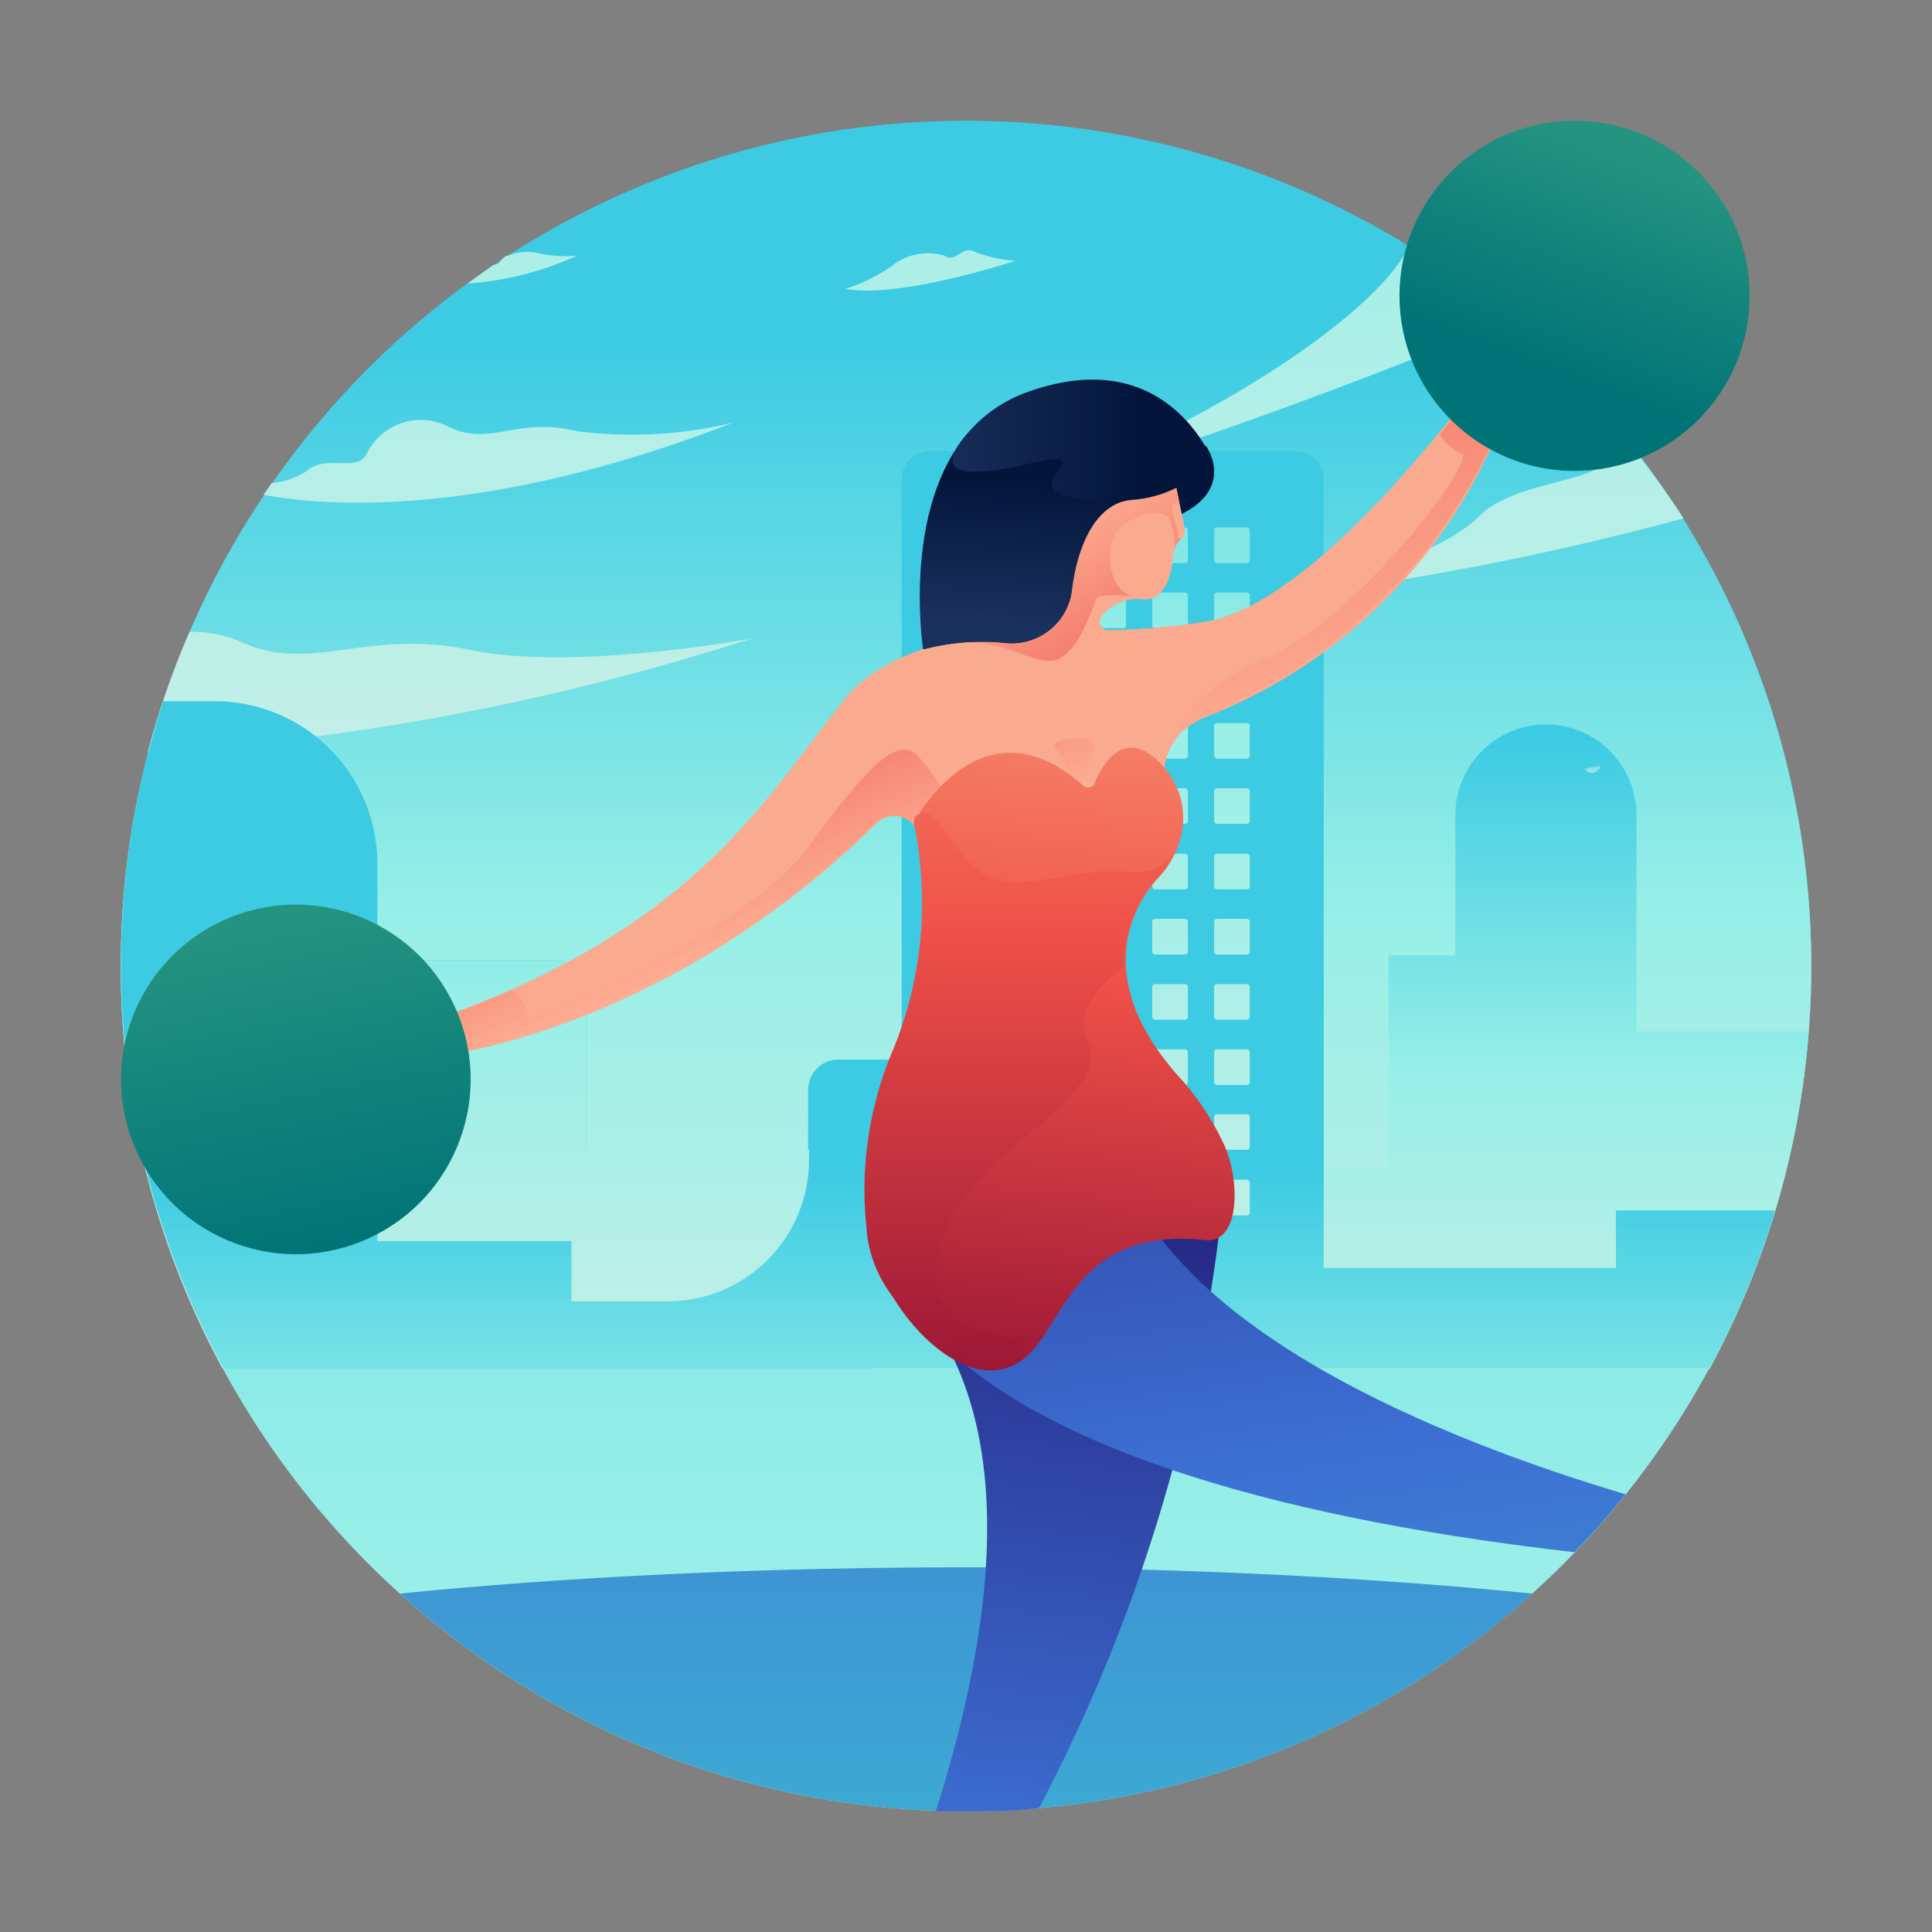<svg xmlns="http://www.w3.org/2000/svg" xmlns:xlink="http://www.w3.org/1999/xlink" viewBox="0 0 64 64"><rect x="0" y="0" width="64" height="64" fill="#808080" stroke="none"/><defs><style>.cls-1{isolation:isolate;}.cls-2{fill:url(#linear-gradient);}.cls-3{fill:url(#linear-gradient-2);}.cls-4{fill:url(#linear-gradient-3);}.cls-5{fill:url(#linear-gradient-4);}.cls-6{fill:url(#linear-gradient-5);}.cls-7{fill:url(#linear-gradient-6);}.cls-8{fill:url(#linear-gradient-7);}.cls-9{fill:url(#linear-gradient-8);}.cls-10{fill:url(#linear-gradient-9);}.cls-11{fill:url(#linear-gradient-10);}.cls-12{fill:url(#linear-gradient-11);}.cls-13{fill:url(#linear-gradient-12);}.cls-14{fill:url(#linear-gradient-13);}.cls-15{fill:url(#linear-gradient-14);}.cls-16{fill:url(#linear-gradient-15);}.cls-17{fill:url(#linear-gradient-16);}.cls-18{fill:url(#linear-gradient-17);}.cls-19{fill:url(#linear-gradient-18);}.cls-20{fill:url(#linear-gradient-19);}.cls-21{fill:url(#linear-gradient-20);}.cls-22{fill:url(#linear-gradient-21);}.cls-23{fill:url(#linear-gradient-22);}.cls-24{fill:url(#linear-gradient-23);}.cls-25{fill:url(#linear-gradient-24);}.cls-26{fill:url(#linear-gradient-25);}.cls-27{fill:url(#linear-gradient-26);}.cls-28{fill:url(#linear-gradient-27);}.cls-29{fill:url(#linear-gradient-28);}.cls-30{fill:url(#linear-gradient-29);}.cls-31{fill:url(#linear-gradient-30);}.cls-32{fill:url(#linear-gradient-31);}.cls-33{fill:url(#linear-gradient-32);}.cls-34{fill:url(#linear-gradient-33);}.cls-35{fill:url(#linear-gradient-34);}.cls-36{fill:url(#linear-gradient-35);}.cls-37{fill:url(#linear-gradient-36);}.cls-38{fill:url(#linear-gradient-37);}.cls-39{fill:url(#linear-gradient-38);}.cls-40{fill:url(#linear-gradient-39);}.cls-41{fill:url(#linear-gradient-40);}.cls-42{fill:url(#linear-gradient-41);}.cls-43{fill:url(#linear-gradient-42);}.cls-44{fill:url(#linear-gradient-43);}.cls-45{fill:url(#linear-gradient-44);}.cls-46{fill:url(#linear-gradient-45);}.cls-47{fill:url(#linear-gradient-46);}.cls-48{fill:url(#linear-gradient-47);}.cls-49{fill:url(#linear-gradient-48);}.cls-50{fill:url(#linear-gradient-49);}.cls-51{fill:url(#linear-gradient-50);}.cls-52{fill:url(#linear-gradient-51);}.cls-53{fill:url(#linear-gradient-52);}.cls-54{fill:url(#linear-gradient-53);}.cls-55{fill:url(#linear-gradient-54);}.cls-56{fill:url(#linear-gradient-55);}.cls-57{fill:url(#linear-gradient-56);}.cls-58{fill:url(#linear-gradient-57);}.cls-59{fill:url(#linear-gradient-58);}.cls-60{fill:url(#linear-gradient-59);}.cls-61{fill:url(#linear-gradient-60);}.cls-62{fill:url(#linear-gradient-61);}.cls-63{fill:url(#linear-gradient-62);}.cls-64{fill:url(#linear-gradient-63);}.cls-65{fill:url(#linear-gradient-64);}.cls-66{fill:url(#linear-gradient-65);}.cls-67{fill:url(#linear-gradient-66);}.cls-68{fill:url(#linear-gradient-67);}.cls-69{opacity:0.49;mix-blend-mode:color-burn;fill:url(#linear-gradient-68);}.cls-70{fill:url(#linear-gradient-69);}.cls-71{fill:url(#linear-gradient-70);}.cls-72{fill:#f9aa8f;}.cls-73{fill:url(#linear-gradient-71);}.cls-74{fill:url(#linear-gradient-72);}.cls-75{fill:url(#linear-gradient-73);}.cls-76{fill:url(#linear-gradient-74);}.cls-77{fill:url(#linear-gradient-75);}.cls-78{fill:url(#linear-gradient-76);}.cls-79{fill:url(#linear-gradient-77);}.cls-80{fill:url(#linear-gradient-78);}.cls-81{fill:#ffe4d9;}.cls-82{fill:url(#linear-gradient-79);}.cls-83{fill:url(#linear-gradient-80);}.cls-84{fill:url(#linear-gradient-81);}.cls-85{fill:url(#linear-gradient-82);}.cls-86{fill:url(#linear-gradient-83);}</style><linearGradient id="linear-gradient" x1="32" y1="97.25" x2="32" y2="9.14" gradientUnits="userSpaceOnUse"><stop offset="0" stop-color="#d1efe7"/><stop offset="0.53" stop-color="#97efe7"/><stop offset="1" stop-color="#3ccbe3"/></linearGradient><linearGradient id="linear-gradient-2" x1="32" y1="51.67" x2="32" y2="11.21" xlink:href="#linear-gradient"/><linearGradient id="linear-gradient-3" x1="41.29" y1="29.11" x2="41.29" y2="-23.81" xlink:href="#linear-gradient"/><linearGradient id="linear-gradient-4" x1="48.51" y1="29.95" x2="48.51" y2="-22.06" xlink:href="#linear-gradient"/><linearGradient id="linear-gradient-5" x1="14.9" y1="34.85" x2="14.9" y2="-42.43" xlink:href="#linear-gradient"/><linearGradient id="linear-gradient-6" x1="16.51" y1="35.09" x2="16.51" y2="-43.57" xlink:href="#linear-gradient"/><linearGradient id="linear-gradient-7" x1="295.38" y1="35.09" x2="295.38" y2="-43.58" gradientTransform="matrix(-1, 0, 0, 1, 326.22, 0)" xlink:href="#linear-gradient"/><linearGradient id="linear-gradient-8" x1="293.26" y1="35.09" x2="293.26" y2="-43.58" gradientTransform="matrix(-1, 0, 0, 1, 326.22, 0)" gradientUnits="userSpaceOnUse"><stop offset="0" stop-color="#fff"/><stop offset="0.84" stop-color="#cddfec"/></linearGradient><linearGradient id="linear-gradient-9" x1="17.29" y1="34.1" x2="17.29" y2="-41.64" xlink:href="#linear-gradient"/><linearGradient id="linear-gradient-10" x1="44.41" y1="48.14" x2="44.41" y2="24.36" xlink:href="#linear-gradient"/><linearGradient id="linear-gradient-11" x1="31.4" y1="59.83" x2="31.4" y2="38.87" xlink:href="#linear-gradient"/><linearGradient id="linear-gradient-12" x1="285.41" y1="48.78" x2="285.41" y2="-0.28" gradientTransform="matrix(1, 0, 0, -1, -244.6, 36.11)" xlink:href="#linear-gradient"/><linearGradient id="linear-gradient-13" x1="287.46" y1="48.78" x2="287.46" y2="-0.28" gradientTransform="matrix(1, 0, 0, -1, -248.7, 36.11)" xlink:href="#linear-gradient"/><linearGradient id="linear-gradient-14" x1="289.51" y1="48.78" x2="289.51" y2="-0.28" gradientTransform="matrix(1, 0, 0, -1, -252.81, 36.11)" xlink:href="#linear-gradient"/><linearGradient id="linear-gradient-15" x1="291.56" y1="48.78" x2="291.56" y2="-0.28" gradientTransform="matrix(1, 0, 0, -1, -256.91, 36.11)" xlink:href="#linear-gradient"/><linearGradient id="linear-gradient-16" x1="293.62" y1="48.78" x2="293.62" y2="-0.28" gradientTransform="matrix(1, 0, 0, -1, -261.01, 36.11)" xlink:href="#linear-gradient"/><linearGradient id="linear-gradient-17" x1="285.41" y1="48.78" x2="285.41" y2="-0.28" gradientTransform="matrix(1, 0, 0, -1, -244.6, 40.44)" xlink:href="#linear-gradient"/><linearGradient id="linear-gradient-18" x1="287.46" y1="48.78" x2="287.46" y2="-0.28" gradientTransform="matrix(1, 0, 0, -1, -248.7, 40.44)" xlink:href="#linear-gradient"/><linearGradient id="linear-gradient-19" x1="289.51" y1="48.78" x2="289.51" y2="-0.28" gradientTransform="matrix(1, 0, 0, -1, -252.81, 40.44)" xlink:href="#linear-gradient"/><linearGradient id="linear-gradient-20" x1="291.56" y1="48.78" x2="291.56" y2="-0.28" gradientTransform="matrix(1, 0, 0, -1, -256.91, 40.44)" xlink:href="#linear-gradient"/><linearGradient id="linear-gradient-21" x1="293.62" y1="48.78" x2="293.62" y2="-0.28" gradientTransform="matrix(1, 0, 0, -1, -261.01, 40.44)" xlink:href="#linear-gradient"/><linearGradient id="linear-gradient-22" x1="285.41" y1="48.78" x2="285.41" y2="-0.28" gradientTransform="matrix(1, 0, 0, -1, -244.6, 44.76)" xlink:href="#linear-gradient"/><linearGradient id="linear-gradient-23" x1="287.46" y1="48.78" x2="287.46" y2="-0.28" gradientTransform="matrix(1, 0, 0, -1, -248.7, 44.76)" xlink:href="#linear-gradient"/><linearGradient id="linear-gradient-24" x1="289.51" y1="48.78" x2="289.51" y2="-0.28" gradientTransform="matrix(1, 0, 0, -1, -252.81, 44.76)" xlink:href="#linear-gradient"/><linearGradient id="linear-gradient-25" x1="291.56" y1="48.78" x2="291.56" y2="-0.28" gradientTransform="matrix(1, 0, 0, -1, -256.91, 44.76)" xlink:href="#linear-gradient"/><linearGradient id="linear-gradient-26" x1="293.62" y1="48.78" x2="293.62" y2="-0.28" gradientTransform="matrix(1, 0, 0, -1, -261.01, 44.76)" xlink:href="#linear-gradient"/><linearGradient id="linear-gradient-27" x1="285.41" y1="48.78" x2="285.41" y2="-0.28" gradientTransform="matrix(1, 0, 0, -1, -244.6, 49.08)" xlink:href="#linear-gradient"/><linearGradient id="linear-gradient-28" x1="287.46" y1="48.78" x2="287.46" y2="-0.28" gradientTransform="matrix(1, 0, 0, -1, -248.7, 49.08)" xlink:href="#linear-gradient"/><linearGradient id="linear-gradient-29" x1="289.51" y1="48.78" x2="289.51" y2="-0.28" gradientTransform="matrix(1, 0, 0, -1, -252.81, 49.08)" xlink:href="#linear-gradient"/><linearGradient id="linear-gradient-30" x1="291.56" y1="48.78" x2="291.56" y2="-0.28" gradientTransform="matrix(1, 0, 0, -1, -256.91, 49.08)" xlink:href="#linear-gradient"/><linearGradient id="linear-gradient-31" x1="293.62" y1="48.78" x2="293.62" y2="-0.28" gradientTransform="matrix(1, 0, 0, -1, -261.01, 49.08)" xlink:href="#linear-gradient"/><linearGradient id="linear-gradient-32" x1="285.41" y1="48.78" x2="285.41" y2="-0.28" gradientTransform="matrix(1, 0, 0, -1, -244.6, 53.4)" xlink:href="#linear-gradient"/><linearGradient id="linear-gradient-33" x1="287.46" y1="48.78" x2="287.46" y2="-0.28" gradientTransform="matrix(1, 0, 0, -1, -248.7, 53.4)" xlink:href="#linear-gradient"/><linearGradient id="linear-gradient-34" x1="289.51" y1="48.78" x2="289.51" y2="-0.28" gradientTransform="matrix(1, 0, 0, -1, -252.81, 53.4)" xlink:href="#linear-gradient"/><linearGradient id="linear-gradient-35" x1="291.56" y1="48.78" x2="291.56" y2="-0.28" gradientTransform="matrix(1, 0, 0, -1, -256.91, 53.4)" xlink:href="#linear-gradient"/><linearGradient id="linear-gradient-36" x1="293.62" y1="48.78" x2="293.62" y2="-0.28" gradientTransform="matrix(1, 0, 0, -1, -261.01, 53.4)" xlink:href="#linear-gradient"/><linearGradient id="linear-gradient-37" x1="285.41" y1="48.78" x2="285.41" y2="-0.28" gradientTransform="matrix(1, 0, 0, -1, -244.6, 57.73)" xlink:href="#linear-gradient"/><linearGradient id="linear-gradient-38" x1="287.46" y1="48.78" x2="287.46" y2="-0.28" gradientTransform="matrix(1, 0, 0, -1, -248.7, 57.73)" xlink:href="#linear-gradient"/><linearGradient id="linear-gradient-39" x1="289.51" y1="48.78" x2="289.51" y2="-0.28" gradientTransform="matrix(1, 0, 0, -1, -252.81, 57.73)" xlink:href="#linear-gradient"/><linearGradient id="linear-gradient-40" x1="291.56" y1="48.78" x2="291.56" y2="-0.28" gradientTransform="matrix(1, 0, 0, -1, -256.91, 57.73)" xlink:href="#linear-gradient"/><linearGradient id="linear-gradient-41" x1="293.62" y1="48.78" x2="293.62" y2="-0.28" gradientTransform="matrix(1, 0, 0, -1, -261.01, 57.73)" xlink:href="#linear-gradient"/><linearGradient id="linear-gradient-42" x1="285.41" y1="48.78" x2="285.41" y2="-0.28" gradientTransform="matrix(1, 0, 0, -1, -244.6, 62.05)" xlink:href="#linear-gradient"/><linearGradient id="linear-gradient-43" x1="287.46" y1="48.78" x2="287.46" y2="-0.28" gradientTransform="matrix(1, 0, 0, -1, -248.7, 62.05)" xlink:href="#linear-gradient"/><linearGradient id="linear-gradient-44" x1="289.51" y1="48.78" x2="289.51" y2="-0.28" gradientTransform="matrix(1, 0, 0, -1, -252.81, 62.05)" xlink:href="#linear-gradient"/><linearGradient id="linear-gradient-45" x1="291.56" y1="48.78" x2="291.56" y2="-0.28" gradientTransform="matrix(1, 0, 0, -1, -256.91, 62.05)" xlink:href="#linear-gradient"/><linearGradient id="linear-gradient-46" x1="293.62" y1="48.78" x2="293.62" y2="-0.28" gradientTransform="matrix(1, 0, 0, -1, -261.01, 62.05)" xlink:href="#linear-gradient"/><linearGradient id="linear-gradient-47" x1="285.41" y1="48.78" x2="285.41" y2="-0.28" gradientTransform="matrix(1, 0, 0, -1, -244.6, 66.37)" xlink:href="#linear-gradient"/><linearGradient id="linear-gradient-48" x1="287.46" y1="48.78" x2="287.46" y2="-0.28" gradientTransform="matrix(1, 0, 0, -1, -248.7, 66.37)" xlink:href="#linear-gradient"/><linearGradient id="linear-gradient-49" x1="289.51" y1="48.78" x2="289.51" y2="-0.28" gradientTransform="matrix(1, 0, 0, -1, -252.81, 66.37)" xlink:href="#linear-gradient"/><linearGradient id="linear-gradient-50" x1="291.56" y1="48.78" x2="291.56" y2="-0.28" gradientTransform="matrix(1, 0, 0, -1, -256.91, 66.37)" xlink:href="#linear-gradient"/><linearGradient id="linear-gradient-51" x1="293.62" y1="48.78" x2="293.62" y2="-0.28" gradientTransform="matrix(1, 0, 0, -1, -261.01, 66.37)" xlink:href="#linear-gradient"/><linearGradient id="linear-gradient-52" x1="285.41" y1="48.78" x2="285.41" y2="-0.28" gradientTransform="matrix(1, 0, 0, -1, -244.6, 70.69)" xlink:href="#linear-gradient"/><linearGradient id="linear-gradient-53" x1="287.46" y1="48.78" x2="287.46" y2="-0.28" gradientTransform="matrix(1, 0, 0, -1, -248.7, 70.69)" xlink:href="#linear-gradient"/><linearGradient id="linear-gradient-54" x1="289.51" y1="48.78" x2="289.51" y2="-0.28" gradientTransform="matrix(1, 0, 0, -1, -252.81, 70.69)" xlink:href="#linear-gradient"/><linearGradient id="linear-gradient-55" x1="291.56" y1="48.78" x2="291.56" y2="-0.28" gradientTransform="matrix(1, 0, 0, -1, -256.91, 70.69)" xlink:href="#linear-gradient"/><linearGradient id="linear-gradient-56" x1="293.62" y1="48.78" x2="293.62" y2="-0.28" gradientTransform="matrix(1, 0, 0, -1, -261.01, 70.69)" xlink:href="#linear-gradient"/><linearGradient id="linear-gradient-57" x1="285.41" y1="48.78" x2="285.41" y2="-0.28" gradientTransform="matrix(1, 0, 0, -1, -244.6, 75.01)" xlink:href="#linear-gradient"/><linearGradient id="linear-gradient-58" x1="287.46" y1="48.78" x2="287.46" y2="-0.28" gradientTransform="matrix(1, 0, 0, -1, -248.7, 75.01)" xlink:href="#linear-gradient"/><linearGradient id="linear-gradient-59" x1="289.51" y1="48.78" x2="289.51" y2="-0.28" gradientTransform="matrix(1, 0, 0, -1, -252.81, 75.01)" xlink:href="#linear-gradient"/><linearGradient id="linear-gradient-60" x1="291.56" y1="48.78" x2="291.56" y2="-0.28" gradientTransform="matrix(1, 0, 0, -1, -256.91, 75.01)" xlink:href="#linear-gradient"/><linearGradient id="linear-gradient-61" x1="293.62" y1="48.78" x2="293.62" y2="-0.28" gradientTransform="matrix(1, 0, 0, -1, -261.01, 75.01)" xlink:href="#linear-gradient"/><linearGradient id="linear-gradient-62" x1="285.41" y1="48.78" x2="285.41" y2="-0.28" gradientTransform="matrix(1, 0, 0, -1, -244.6, 79.34)" xlink:href="#linear-gradient"/><linearGradient id="linear-gradient-63" x1="287.46" y1="48.78" x2="287.46" y2="-0.28" gradientTransform="matrix(1, 0, 0, -1, -248.7, 79.34)" xlink:href="#linear-gradient"/><linearGradient id="linear-gradient-64" x1="289.51" y1="48.78" x2="289.51" y2="-0.28" gradientTransform="matrix(1, 0, 0, -1, -252.81, 79.34)" xlink:href="#linear-gradient"/><linearGradient id="linear-gradient-65" x1="291.56" y1="48.78" x2="291.56" y2="-0.28" gradientTransform="matrix(1, 0, 0, -1, -256.91, 79.34)" xlink:href="#linear-gradient"/><linearGradient id="linear-gradient-66" x1="293.62" y1="48.78" x2="293.62" y2="-0.28" gradientTransform="matrix(1, 0, 0, -1, -261.01, 79.34)" xlink:href="#linear-gradient"/><linearGradient id="linear-gradient-67" x1="306.57" y1="48.83" x2="306.57" y2="19.16" gradientTransform="matrix(-1, 0, 0, 1, 326.22, 0)" xlink:href="#linear-gradient"/><linearGradient id="linear-gradient-68" x1="273.51" y1="25.69" x2="273.51" y2="25.13" xlink:href="#linear-gradient-8"/><linearGradient id="linear-gradient-69" x1="32" y1="65" x2="32" y2="9.3" gradientUnits="userSpaceOnUse"><stop offset="0" stop-color="#3db6d3"/><stop offset="0.5" stop-color="#3d6fd3"/><stop offset="1" stop-color="#252784"/></linearGradient><linearGradient id="linear-gradient-70" x1="36.51" y1="16.07" x2="40.22" y2="16.07" gradientUnits="userSpaceOnUse"><stop offset="0" stop-color="#1a305d"/><stop offset="0.76" stop-color="#03153b"/></linearGradient><linearGradient id="linear-gradient-71" x1="49.96" y1="37.16" x2="42.06" y2="12.84" gradientUnits="userSpaceOnUse"><stop offset="0" stop-color="#fbc19e"/><stop offset="0.48" stop-color="#ffb699"/><stop offset="1" stop-color="#f47e6d"/></linearGradient><linearGradient id="linear-gradient-72" x1="28.19" y1="35.9" x2="23.93" y2="26.58" xlink:href="#linear-gradient-71"/><linearGradient id="linear-gradient-73" x1="31.63" y1="13.39" x2="36.56" y2="20.97" xlink:href="#linear-gradient-71"/><linearGradient id="linear-gradient-74" x1="36.13" y1="12.58" x2="37.82" y2="20.43" xlink:href="#linear-gradient-71"/><linearGradient id="linear-gradient-75" x1="37.54" y1="12.27" x2="39.24" y2="20.12" xlink:href="#linear-gradient-71"/><linearGradient id="linear-gradient-76" x1="31.38" y1="82.91" x2="36.13" y2="39.91" xlink:href="#linear-gradient-69"/><linearGradient id="linear-gradient-77" x1="45.32" y1="71.26" x2="38.82" y2="25.43" xlink:href="#linear-gradient-69"/><linearGradient id="linear-gradient-78" x1="36.57" y1="17.49" x2="34.16" y2="46.49" gradientUnits="userSpaceOnUse"><stop offset="0" stop-color="#fba680"/><stop offset="0.52" stop-color="#ef5048"/><stop offset="1" stop-color="#971434"/></linearGradient><linearGradient id="linear-gradient-79" x1="6.56" y1="19.41" x2="14.51" y2="59.58" gradientTransform="translate(15.91 -0.81) rotate(24.81)" gradientUnits="userSpaceOnUse"><stop offset="0.28" stop-color="#249380"/><stop offset="0.55" stop-color="#007377"/></linearGradient><linearGradient id="linear-gradient-80" x1="56.66" y1="-2.23" x2="46.8" y2="24.11" gradientTransform="matrix(1, 0, 0, 1, 0, 0)" xlink:href="#linear-gradient-79"/><linearGradient id="linear-gradient-81" x1="33.77" y1="14.67" x2="33.77" y2="46.11" xlink:href="#linear-gradient-78"/><linearGradient id="linear-gradient-82" x1="30.47" y1="17.04" x2="40.09" y2="17.04" xlink:href="#linear-gradient-70"/><linearGradient id="linear-gradient-83" x1="33.87" y1="20.63" x2="34.16" y2="14.43" xlink:href="#linear-gradient-70"/></defs><title>cheerleading</title><g class="cls-1"><g id="Layer_1" data-name="Layer 1"><circle class="cls-2" cx="32" cy="32" r="28"/><path class="cls-3" d="M4,32A27.87,27.87,0,0,0,7.37,45.33H56.63A28,28,0,1,0,4,32Z"/><path class="cls-4" d="M46.74,8.2a4.34,4.34,0,0,0-.38.48C44.75,11,39.18,14.6,32.54,16.82A177.1,177.1,0,0,0,50,10.6,28.08,28.08,0,0,0,46.74,8.2Z"/><path class="cls-5" d="M54,14.74a5.47,5.47,0,0,0-1,.71c-.61.52-3,.62-4,1.65s-4.16,2.31-7.71,2.8a93.24,93.24,0,0,0,14.48-2.73A28.05,28.05,0,0,0,54,14.74Z"/><path class="cls-6" d="M24.9,21.15s-5.89,1.1-9.32.38-5.22.78-7.54-.24a4.1,4.1,0,0,0-1.76-.36,27.78,27.78,0,0,0-1.39,4A81.33,81.33,0,0,0,24.9,21.15Z"/><path class="cls-7" d="M24.29,14a14.37,14.37,0,0,1-5.2.28c-2-.48-2.88.54-4.24-.15a2,2,0,0,0-2.7.89c-.31.66-1.34,0-2,.59A2.42,2.42,0,0,1,9,16l-.27.39C10.91,16.8,16.17,17.15,24.29,14Z"/><path class="cls-8" d="M33.63,8.64S29.85,9.9,28,9.57a5.71,5.71,0,0,0,1.5-.73,1.93,1.93,0,0,1,1.79-.37c.41.25.57-.36,1-.13A4.58,4.58,0,0,0,33.63,8.64Z"/><path class="cls-9" d="M35.75,19.85s-3.78,1.26-5.58.93a5.71,5.71,0,0,0,1.5-.73,1.93,1.93,0,0,1,1.79-.37c.41.25.57-.36,1-.13A4.58,4.58,0,0,0,35.75,19.85Z"/><path class="cls-10" d="M16.57,8.66a.24.24,0,0,1-.21.11c-.29.2-.58.41-.87.62a10.29,10.29,0,0,0,3.62-.92,4.18,4.18,0,0,1-1.22-.07,1.64,1.64,0,0,0-1.06.07l-.05,0A.59.59,0,0,0,16.57,8.66Z"/><path class="cls-11" d="M59.91,34.17h-5.7V27a3,3,0,0,0-6,0v4.65H46v7H29.52l-.61,6.7H56.63A27.83,27.83,0,0,0,59.91,34.17Z"/><path class="cls-12" d="M58.8,40.1H53.53V42H43.85V15.87a.93.93,0,0,0-.93-.93H30.8a.93.93,0,0,0-.93.93V35.1h-2.1a1,1,0,0,0-1,1v2H19.42V32.88a1.07,1.07,0,0,0-1.07-1.07H12.5V28.61a5.38,5.38,0,0,0-5.38-5.38H5.41a28,28,0,0,0,2,22.11H56.63A27.83,27.83,0,0,0,58.8,40.1Z"/><rect class="cls-13" x="40.22" y="17.46" width="1.18" height="1.18" rx="0.09" ry="0.09" transform="translate(81.62 36.11) rotate(-180)"/><rect class="cls-14" x="38.17" y="17.46" width="1.18" height="1.18" rx="0.09" ry="0.09" transform="translate(77.52 36.11) rotate(-180)"/><rect class="cls-15" x="36.11" y="17.46" width="1.18" height="1.18" rx="0.09" ry="0.09" transform="translate(73.41 36.11) rotate(-180)"/><rect class="cls-16" x="34.06" y="17.46" width="1.18" height="1.18" rx="0.09" ry="0.09" transform="translate(69.31 36.11) rotate(-180)"/><rect class="cls-17" x="32.01" y="17.46" width="1.18" height="1.18" rx="0.09" ry="0.09" transform="translate(65.21 36.11) rotate(-180)"/><rect class="cls-18" x="40.22" y="19.63" width="1.18" height="1.18" rx="0.09" ry="0.09" transform="translate(81.62 40.44) rotate(-180)"/><rect class="cls-19" x="38.17" y="19.63" width="1.18" height="1.18" rx="0.09" ry="0.09" transform="translate(77.52 40.44) rotate(-180)"/><rect class="cls-20" x="36.11" y="19.63" width="1.18" height="1.18" rx="0.09" ry="0.09" transform="translate(73.41 40.44) rotate(-180)"/><rect class="cls-21" x="34.06" y="19.63" width="1.18" height="1.18" rx="0.09" ry="0.09" transform="translate(69.31 40.44) rotate(-180)"/><rect class="cls-22" x="32.01" y="19.63" width="1.18" height="1.18" rx="0.09" ry="0.09" transform="translate(65.21 40.44) rotate(-180)"/><rect class="cls-23" x="40.22" y="21.79" width="1.18" height="1.18" rx="0.09" ry="0.09" transform="translate(81.62 44.76) rotate(-180)"/><rect class="cls-24" x="38.17" y="21.79" width="1.18" height="1.18" rx="0.09" ry="0.09" transform="translate(77.52 44.76) rotate(-180)"/><rect class="cls-25" x="36.11" y="21.79" width="1.18" height="1.18" rx="0.09" ry="0.09" transform="translate(73.41 44.76) rotate(-180)"/><rect class="cls-26" x="34.06" y="21.79" width="1.18" height="1.18" rx="0.09" ry="0.09" transform="translate(69.31 44.76) rotate(-180)"/><rect class="cls-27" x="32.01" y="21.79" width="1.18" height="1.18" rx="0.09" ry="0.09" transform="translate(65.21 44.76) rotate(-180)"/><rect class="cls-28" x="40.22" y="23.95" width="1.18" height="1.18" rx="0.09" ry="0.09" transform="translate(81.62 49.08) rotate(-180)"/><rect class="cls-29" x="38.17" y="23.95" width="1.18" height="1.18" rx="0.09" ry="0.09" transform="translate(77.52 49.08) rotate(-180)"/><rect class="cls-30" x="36.11" y="23.95" width="1.18" height="1.18" rx="0.09" ry="0.09" transform="translate(73.41 49.08) rotate(-180)"/><rect class="cls-31" x="34.06" y="23.95" width="1.18" height="1.18" rx="0.09" ry="0.09" transform="translate(69.31 49.08) rotate(-180)"/><rect class="cls-32" x="32.01" y="23.95" width="1.18" height="1.18" rx="0.09" ry="0.09" transform="translate(65.21 49.08) rotate(-180)"/><rect class="cls-33" x="40.22" y="26.11" width="1.18" height="1.18" rx="0.09" ry="0.09" transform="translate(81.62 53.4) rotate(-180)"/><rect class="cls-34" x="38.17" y="26.11" width="1.18" height="1.18" rx="0.09" ry="0.09" transform="translate(77.52 53.4) rotate(-180)"/><rect class="cls-35" x="36.11" y="26.11" width="1.18" height="1.18" rx="0.09" ry="0.09" transform="translate(73.41 53.4) rotate(-180)"/><rect class="cls-36" x="34.06" y="26.11" width="1.18" height="1.18" rx="0.09" ry="0.09" transform="translate(69.31 53.4) rotate(-180)"/><rect class="cls-37" x="32.01" y="26.11" width="1.18" height="1.18" rx="0.09" ry="0.09" transform="translate(65.21 53.4) rotate(-180)"/><rect class="cls-38" x="40.22" y="28.27" width="1.18" height="1.18" rx="0.09" ry="0.09" transform="translate(81.62 57.73) rotate(-180)"/><rect class="cls-39" x="38.17" y="28.27" width="1.18" height="1.18" rx="0.09" ry="0.09" transform="translate(77.52 57.73) rotate(-180)"/><rect class="cls-40" x="36.11" y="28.27" width="1.18" height="1.18" rx="0.09" ry="0.09" transform="translate(73.41 57.73) rotate(-180)"/><rect class="cls-41" x="34.06" y="28.27" width="1.18" height="1.18" rx="0.09" ry="0.09" transform="translate(69.31 57.73) rotate(-180)"/><rect class="cls-42" x="32.01" y="28.27" width="1.18" height="1.18" rx="0.09" ry="0.09" transform="translate(65.21 57.73) rotate(-180)"/><rect class="cls-43" x="40.22" y="30.43" width="1.18" height="1.18" rx="0.09" ry="0.09" transform="translate(81.62 62.05) rotate(-180)"/><rect class="cls-44" x="38.17" y="30.43" width="1.18" height="1.18" rx="0.09" ry="0.09" transform="translate(77.52 62.05) rotate(-180)"/><rect class="cls-45" x="36.11" y="30.43" width="1.18" height="1.18" rx="0.09" ry="0.09" transform="translate(73.41 62.05) rotate(-180)"/><rect class="cls-46" x="34.06" y="30.43" width="1.18" height="1.18" rx="0.09" ry="0.09" transform="translate(69.31 62.05) rotate(-180)"/><rect class="cls-47" x="32.01" y="30.43" width="1.18" height="1.18" rx="0.09" ry="0.09" transform="translate(65.21 62.05) rotate(-180)"/><rect class="cls-48" x="40.22" y="32.59" width="1.18" height="1.18" rx="0.09" ry="0.09" transform="translate(81.62 66.37) rotate(-180)"/><rect class="cls-49" x="38.17" y="32.59" width="1.18" height="1.18" rx="0.09" ry="0.09" transform="translate(77.52 66.37) rotate(-180)"/><rect class="cls-50" x="36.11" y="32.59" width="1.18" height="1.18" rx="0.09" ry="0.09" transform="translate(73.41 66.37) rotate(-180)"/><rect class="cls-51" x="34.06" y="32.59" width="1.18" height="1.18" rx="0.09" ry="0.09" transform="translate(69.31 66.37) rotate(-180)"/><rect class="cls-52" x="32.01" y="32.59" width="1.18" height="1.18" rx="0.09" ry="0.09" transform="translate(65.21 66.37) rotate(-180)"/><rect class="cls-53" x="40.22" y="34.75" width="1.18" height="1.18" rx="0.09" ry="0.09" transform="translate(81.62 70.69) rotate(-180)"/><rect class="cls-54" x="38.17" y="34.75" width="1.18" height="1.18" rx="0.09" ry="0.09" transform="translate(77.52 70.69) rotate(-180)"/><rect class="cls-55" x="36.11" y="34.75" width="1.18" height="1.18" rx="0.09" ry="0.09" transform="translate(73.41 70.69) rotate(-180)"/><rect class="cls-56" x="34.06" y="34.75" width="1.18" height="1.18" rx="0.09" ry="0.09" transform="translate(69.31 70.69) rotate(-180)"/><rect class="cls-57" x="32.01" y="34.75" width="1.18" height="1.18" rx="0.09" ry="0.09" transform="translate(65.21 70.69) rotate(-180)"/><rect class="cls-58" x="40.22" y="36.92" width="1.18" height="1.18" rx="0.09" ry="0.09" transform="translate(81.62 75.01) rotate(-180)"/><rect class="cls-59" x="38.17" y="36.92" width="1.18" height="1.18" rx="0.09" ry="0.09" transform="translate(77.52 75.01) rotate(-180)"/><rect class="cls-60" x="36.11" y="36.92" width="1.18" height="1.18" rx="0.09" ry="0.09" transform="translate(73.41 75.01) rotate(-180)"/><rect class="cls-61" x="34.06" y="36.92" width="1.18" height="1.18" rx="0.09" ry="0.09" transform="translate(69.31 75.01) rotate(-180)"/><rect class="cls-62" x="32.01" y="36.92" width="1.18" height="1.18" rx="0.09" ry="0.09" transform="translate(65.21 75.01) rotate(-180)"/><rect class="cls-63" x="40.22" y="39.08" width="1.18" height="1.18" rx="0.09" ry="0.09" transform="translate(81.62 79.34) rotate(-180)"/><rect class="cls-64" x="38.17" y="39.08" width="1.18" height="1.18" rx="0.09" ry="0.09" transform="translate(77.52 79.34) rotate(-180)"/><rect class="cls-65" x="36.11" y="39.08" width="1.18" height="1.18" rx="0.09" ry="0.09" transform="translate(73.41 79.34) rotate(-180)"/><rect class="cls-66" x="34.06" y="39.08" width="1.18" height="1.18" rx="0.09" ry="0.09" transform="translate(69.31 79.34) rotate(-180)"/><rect class="cls-67" x="32.01" y="39.08" width="1.18" height="1.18" rx="0.09" ry="0.09" transform="translate(65.21 79.34) rotate(-180)"/><path class="cls-68" d="M18.35,31.81a1.07,1.07,0,0,1,1.07,1.07v5.19h7.38v.27a4.69,4.69,0,0,1-4.69,4.77H18.93v-2H12.5V31.81Z"/><path class="cls-69" d="M53,25.39c.07,0-.05.12-.19.21h0l-.11,0a.39.39,0,0,1-.2-.12A1.58,1.58,0,0,1,53,25.39Z"/><path class="cls-70" d="M13.25,52.79a28,28,0,0,0,37.51,0c-5.47-.55-11.89-.87-18.75-.87S18.72,52.24,13.25,52.79Z"/><path class="cls-71" d="M39.95,14.77s1.16,1.6-1.33,2.48c-1.88.67-2.11-1.67-2.11-1.67"/><path class="cls-72" d="M48.95,12.76c-.11,0-5.34,7.4-9.17,7.86a23.53,23.53,0,0,1-3.08.26.29.29,0,0,1-.21-.47,1.54,1.54,0,0,1,1.36-.56c.8.06,1-1,1-1.48a.73.73,0,0,1,.24-.48.43.43,0,0,0,.15-.41l-.8-3.79a3.61,3.61,0,0,0-3.89.37C33,15.11,32.7,18.48,32.65,20.3a.88.88,0,0,1-.71.84c-3.17.65-4,2.14-4,2.14C25.33,26.51,23,30.83,14.39,33.83V35s7.45-.69,14.65-7.73a.88.88,0,0,1,1.3.09c2.18,2.69,2.62.19,3.75-.8.64-.56,3.72.88,4.19.19.69.16-.54-2.11,1.66-3a17.31,17.31,0,0,0,10.21-10.9Z"/><path class="cls-72" d="M48.95,12.76c-.11,0-5.34,7.4-9.17,7.86a23.54,23.54,0,0,1-3.08.26.29.29,0,0,1-.21-.47,1.54,1.54,0,0,1,1.36-.56c.8.06,1-1,1-1.48a.73.73,0,0,1,.24-.48.43.43,0,0,0,.15-.41l-.8-3.79a3.61,3.61,0,0,0-3.89.37C33,15.11,32.7,18.48,32.65,20.3a.88.88,0,0,1-.71.83c-2.7.55-3.71,1.71-3.94,2l-.19.25c-2.56,3.21-4.92,7.45-13.42,10.4V35s7.45-.69,14.65-7.73a.88.88,0,0,1,1.3.09c2.18,2.69,2.62.19,3.75-.8.64-.56,3.72.88,4.19.19.69.16-.54-2.11,1.66-3a17.31,17.31,0,0,0,10.21-10.9Z"/><path class="cls-73" d="M49.46,14.59,49,12.76h0s-.53.68-1.3,1.62a1.51,1.51,0,0,0,.78.68c-.15,1.15-4.07,5.72-6.44,6.69-2.81,1.14-3.09,2.72-3.09,2.72a2.26,2.26,0,0,1,1-.8A17.84,17.84,0,0,0,49.46,14.59Z"/><path class="cls-74" d="M36.28,24.81c.24-.5-1.66-.42-1.29,0a1.75,1.75,0,0,1,.41.9S32,28.62,32,28s-.92-2.24-1.58-2.94-1.62.22-3.64,3-9.35,6-9.31,5.56-.53-.82-.53-.82h0c-.8.35-1.66.7-2.6,1V35s7.45-.69,14.65-7.73a.88.88,0,0,1,1.3.09c2.18,2.69,2.62.19,3.75-.8.45-.39,2.12.21,3.23.35l.09-.06A9.83,9.83,0,0,0,36.3,26C36,25.92,36,25.31,36.28,24.81Z"/><path class="cls-75" d="M36.34,19.77a3.55,3.55,0,0,1,1.25,0c-.5-.11-.84-.52-.82-1.53s1.61-1.53,1.93-1.1a2,2,0,0,1,.19,1.24v-.06a.73.73,0,0,1,.24-.48l0,0c-.08,0-.14,0-.11-.15s-.34-.9-.13-1a.62.62,0,0,0,.17-.09l-.33-1.57-.85.31-1.86.45-3.19,2.49-.08.07c-.09.71-.13,1.38-.14,1.92a.88.88,0,0,1-.71.84,10.74,10.74,0,0,0-1.13.29l.17,0c2.17-.41,2.82.43,3.79.49S36.26,19.9,36.34,19.77Z"/><path class="cls-76" d="M37.59,19.81l.2,0Z"/><path class="cls-77" d="M38.88,18.45v0Z"/><path class="cls-78" d="M31,60l1,0c.82,0,1.62,0,2.42-.11a55.46,55.46,0,0,0,6.22-21.6l-9.37,6.1C33.75,48.75,32.57,55.06,31,60Z"/><path class="cls-79" d="M36.9,37.91c-1.46-6-7.4,3.63-7.4,3.63s.11,7.3,22.66,9.88q.89-.92,1.69-1.92C47.87,47.72,38.39,44,36.9,37.91Z"/><path id="_Path_" data-name="&lt;Path&gt;" class="cls-80" d="M39,28.08a3,3,0,0,1-.63,1c-.74.82-2.38,3.3.84,6.76a8.9,8.9,0,0,1,1.3,2c.56,1.09.63,3.37-.59,3.24-4.45-.47-4.65,3-6.1,4-2,1.38-4.9-2.07-5.07-4.45a11.9,11.9,0,0,1,.91-5.94,12.82,12.82,0,0,0,.69-7.3.47.47,0,0,1,.05-.36c.47-.76,2.53-3.64,5.49-1a.23.23,0,0,0,.37-.08c.26-.64,1-1.91,2.2-.64A2.55,2.55,0,0,1,39,28.08Z"/><path id="_Path_2" data-name="&lt;Path&gt;" class="cls-81" d="M48.86,12.76s.29-1.23,1-.9,3-.81,3.11-.49-1.68,1.4-2.61,1.4Z"/><path id="_Path_3" data-name="&lt;Path&gt;" class="cls-81" d="M14.36,33.83s-1,0-1.08,1.42c0,1.63-1.35,1-.93,1.48S14.64,36.75,14.36,33.83Z"/><circle id="_Path_4" data-name="&lt;Path&gt;" class="cls-82" cx="9.8" cy="35.76" r="5.79" transform="translate(-14.1 7.41) rotate(-24.81)"/><circle id="_Path_5" data-name="&lt;Path&gt;" class="cls-83" cx="52.16" cy="9.8" r="5.8"/><path class="cls-84" d="M30.3,27.41a12.82,12.82,0,0,1-.69,7.3,11.9,11.9,0,0,0-.91,5.94,4.19,4.19,0,0,0,4.66,3.89,7.93,7.93,0,0,0,1.34-.3c-.11,0-4.3.68-3.61-2.74S37,36.57,36,34.44c-.4-.85.28-1.69,1.23-2.4a4.07,4.07,0,0,1,1.08-2.92,3.09,3.09,0,0,0,.56-.86c-.14.27-.55.73-1.69.62-1.58-.15-3.64.84-4.71,0s-1.4-2.33-2.14-1.85A.47.47,0,0,0,30.3,27.41Z"/><path class="cls-85" d="M40,14.91a.47.47,0,0,1-.08.58,3.89,3.89,0,0,1-2.43,1.07c-1.18.07-1.84,1.48-2,3a2,2,0,0,1-2.17,1.74,7.58,7.58,0,0,0-2.74.21S29.51,14.65,34,13C37.82,11.61,39.49,14,40,14.91Z"/><path class="cls-86" d="M35,15.69c.9-1.09-1.29,0-2.83-.07s.27-1.66.43-1.8c-2.84,2.4-2,7.69-2,7.69a7.58,7.58,0,0,1,2.74-.21,2,2,0,0,0,2.17-1.74c.18-1.53.83-2.93,2-3C37.51,16.56,34.09,16.78,35,15.69Z"/></g></g></svg>